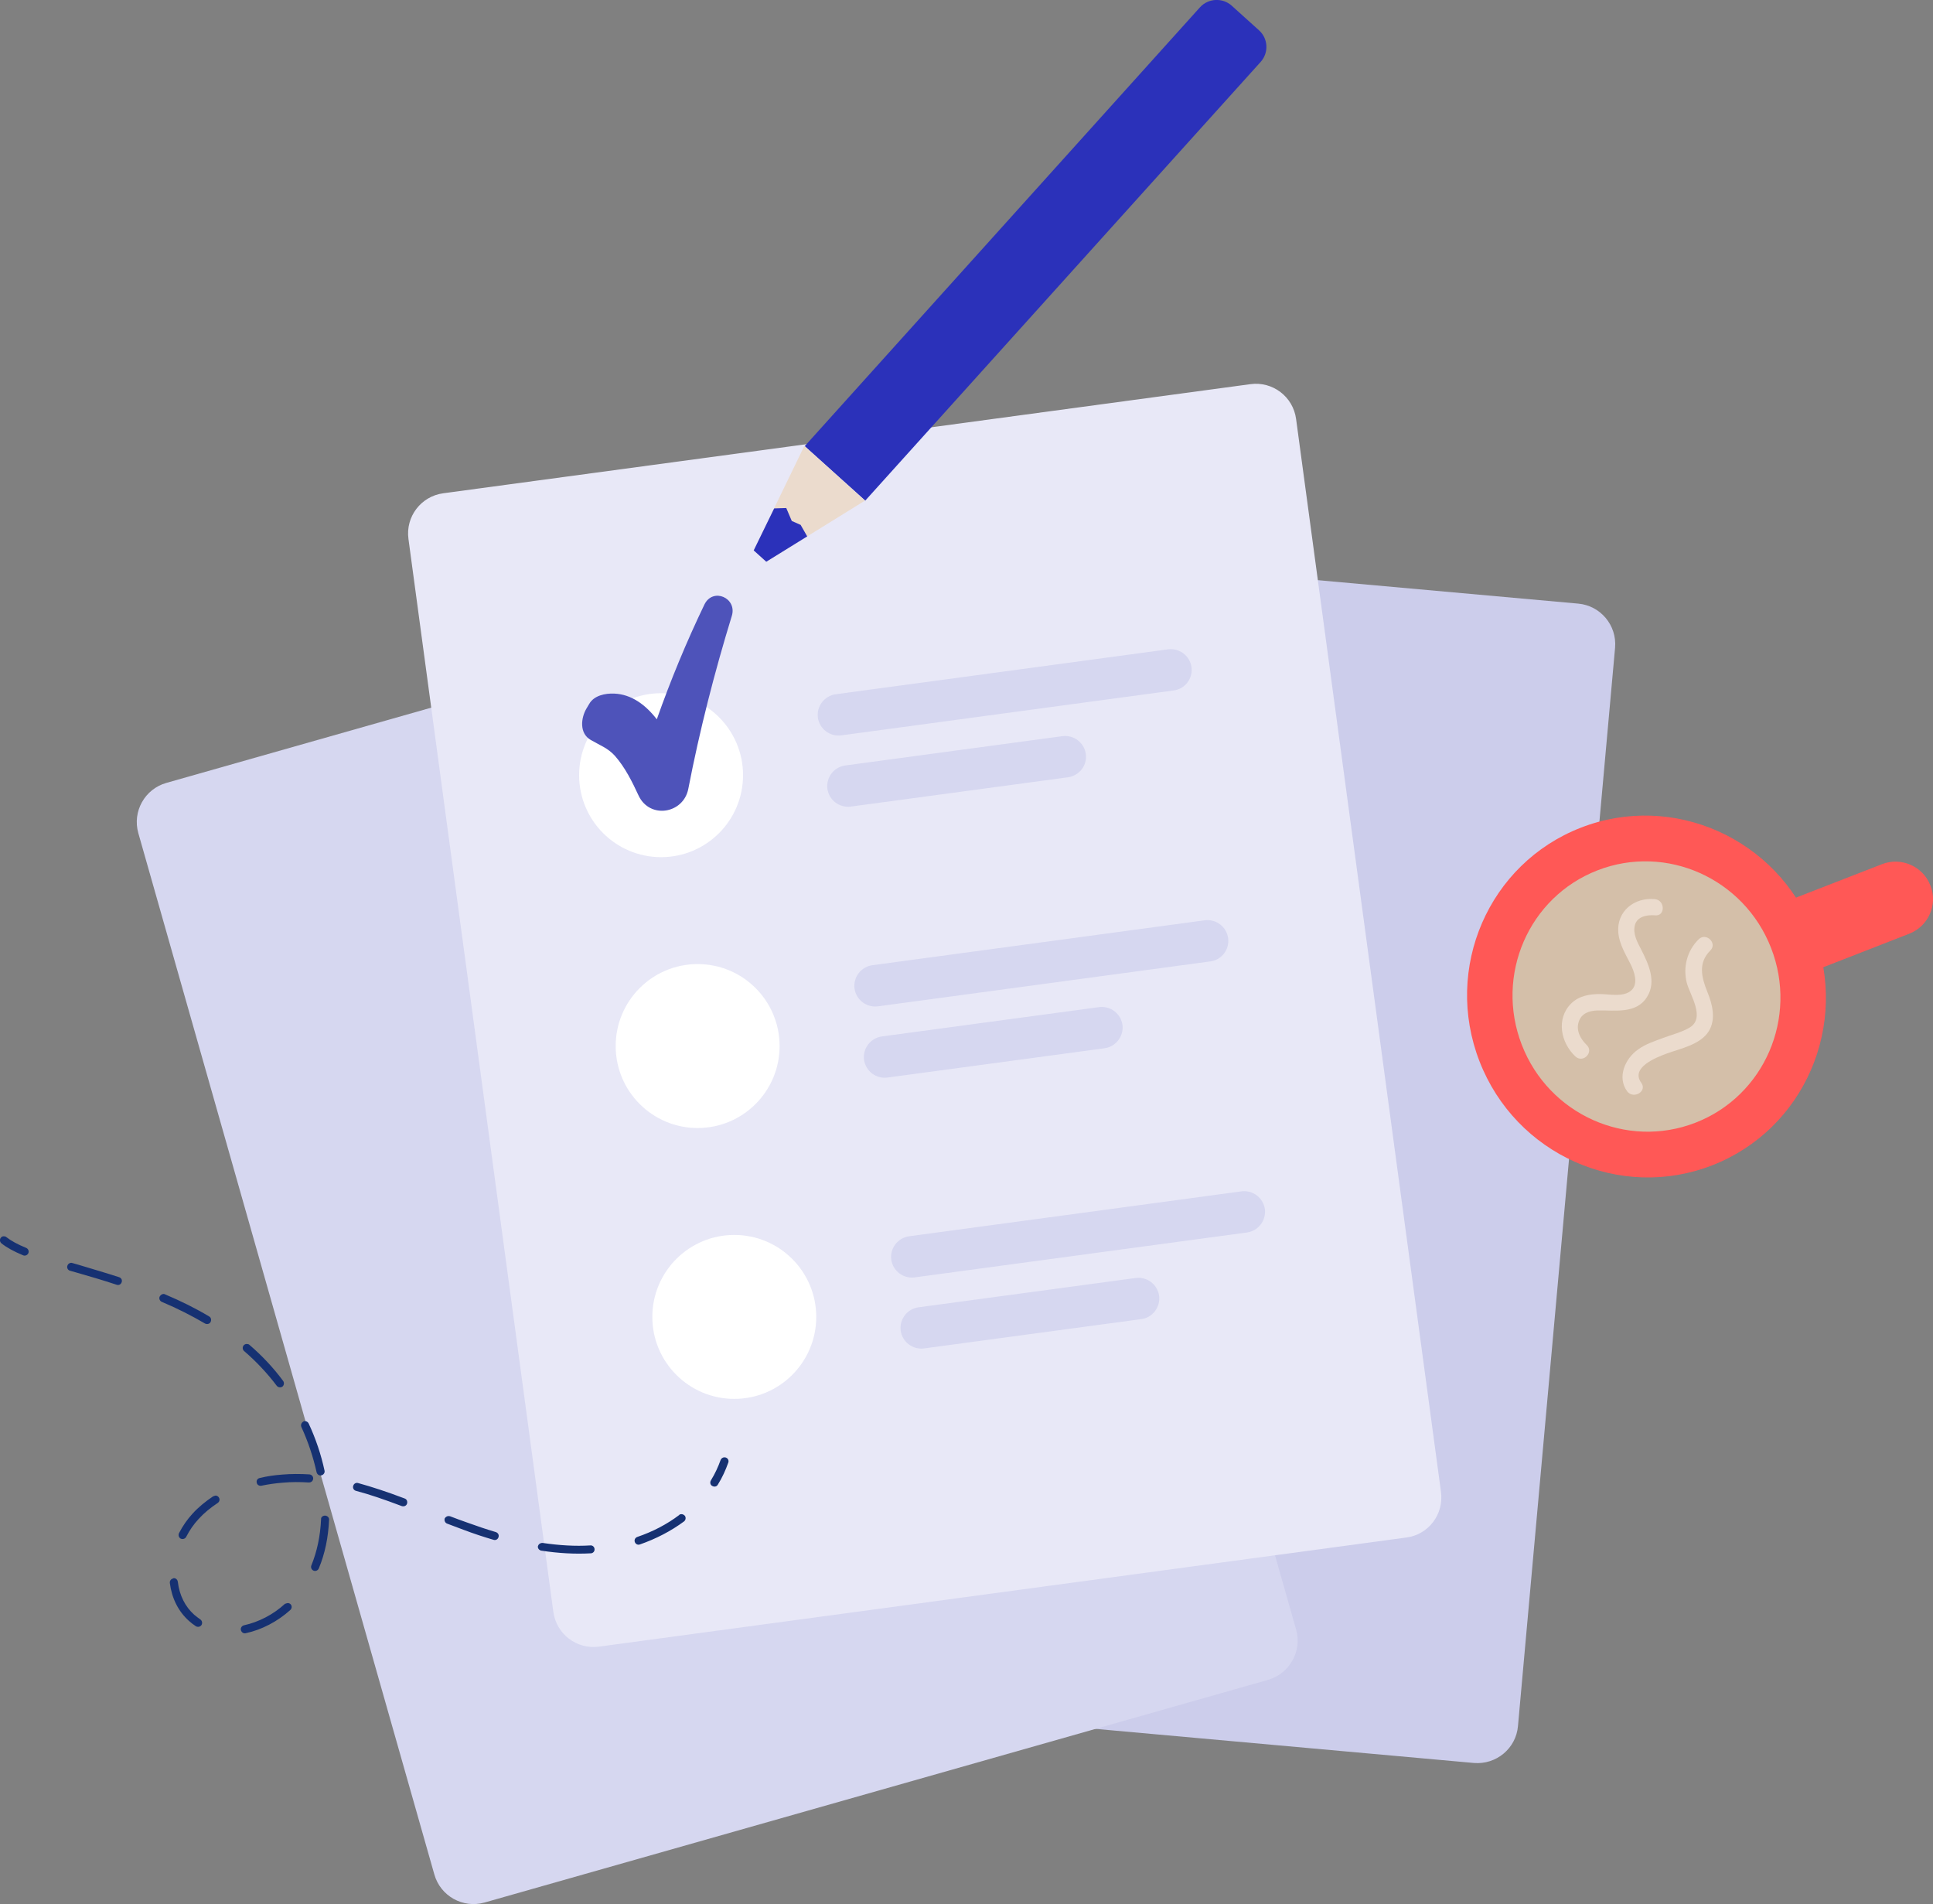 <?xml version="1.0" encoding="utf-8"?>
<!-- Generator: Adobe Illustrator 24.1.0, SVG Export Plug-In . SVG Version: 6.00 Build 0)  -->
<svg version="1.1" id="Layer_1" xmlns="http://www.w3.org/2000/svg" xmlns:xlink="http://www.w3.org/1999/xlink" x="0px" y="0px"
	 viewBox="0 0 2030.7 2000" style="enable-background:new 0 0 2030.7 2000;" xml:space="preserve">
<rect x="0" y="0" width="2030.7" height="2000" fill="#808080" stroke="none"/>
<g>
	<path class="st0" fill="#CCCDEB" d="M1548.3,1851.7l-852.3-76.8c-23.4-2.1-40.8-22.8-38.7-46.4l102-1132.5c2.1-23.4,22.8-40.8,46.4-38.7L1658,634
		c23.4,2.1,40.8,22.8,38.7,46.4l-102,1132.5C1592.7,1836.4,1571.9,1853.7,1548.3,1851.7z"/>
	<path class="st1" fill="#D6D7F0" d="M1332.2,1764.4l-823.2,233.9c-22.7,6.4-46.3-6.8-52.7-29.5l-311-1093.8c-6.4-22.7,6.8-46.3,29.5-52.7
		L998,588.5c22.7-6.4,46.3,6.8,52.7,29.5l311,1093.8C1368,1734.2,1354.8,1757.8,1332.2,1764.4z"/>
	<g>
		
			<ellipse transform="matrix(0.932 -0.362 0.362 0.932 -261.421 698.322)" class="st2" fill="#FF5856" cx="1730.2" cy="1045.8" rx="188.2" ry="190.3"/>
		<path class="st2" fill="#FF5856" d="M2005.8,980.7l-194.7,75.9c-20,7.7-42.9-2.3-50.6-22.3l-0.2-0.4c-7.7-20,2.3-42.9,22.3-50.6l194.7-75.7
			c20-7.7,42.9,2.3,50.6,22.3l0.2,0.4C2035.9,950.3,2025.8,972.9,2005.8,980.7z"/>
		
			<ellipse transform="matrix(0.932 -0.362 0.362 0.932 -261.426 698.322)" class="st3" fill="#D4BFA9" cx="1730.2" cy="1045.8" rx="140.5" ry="142.2"/>
		<path class="st4" fill="#EBDBCD" d="M1666.9,1097.6c-6.4-6.2-11.3-14.9-8.5-24c2.8-9.4,11.3-12.1,20.2-12.3c17.9-0.4,40.4,4,51.7-14.2
			c10.2-16.2,1.5-34.7-6.2-49.8c-4-7.6-8.9-16.6-6.6-25.5c2.3-9.3,13-11.1,21.3-10.4c10.8,1.1,10.6-15.9-0.2-17
			c-21.7-2.1-40.4,12.7-38.5,35.1c1.1,12.5,7.7,22.7,13,33.4c3.8,7.7,8.3,20.2,0.8,27.2c-7.9,7.4-22.3,4.2-32.1,4
			c-11.3-0.2-23,1.7-31.3,10c-16,16-10.8,41.2,4.5,55.5C1663.1,1117.2,1674.8,1105.1,1666.9,1097.6L1666.9,1097.6z"/>
		<path class="st4" fill="#EBDBCD" d="M1724.3,1137.4c-11.9-16.2,15.9-26.8,26.6-30.8c14.5-5.3,35.3-9.3,44.2-23.4c7.9-12.8,3.8-28.7-1.5-41.5
			c-6.2-15.5-9.8-30.4,3.2-43.4c7.7-7.6-4.5-19.4-12.3-11.7c-12.1,11.9-16.6,29.1-12.5,45.5c3.4,13.2,20,37,3,47.2
			c-8.3,4.9-18.5,7.4-27.6,10.8s-18.5,6.4-26.4,12.1c-13.8,9.6-22.5,29.3-11.5,44.2C1716.2,1154.8,1730.7,1146.3,1724.3,1137.4
			L1724.3,1137.4z"/>
	</g>
	<g>
		<path class="st5" fill="#E8E8F7" d="M1477.4,1614.9l-848.1,114.6c-23.4,3.2-44.9-13.2-48-36.6L429.1,566.1c-3.2-23.4,13.2-44.9,36.6-48
			l847.9-114.6c23.4-3.2,44.9,13.2,48,36.6l152.2,1126.8C1517,1590.4,1500.8,1611.9,1477.4,1614.9z"/>
		<g>
			<circle class="st6" fill="#FFFFFF" cx="694.5" cy="814.2" r="86.1"/>
			<circle class="st6" fill="#FFFFFF" cx="732.9" cy="1098.7" r="86.1"/>
			<circle class="st6" fill="#FFFFFF" cx="771.4" cy="1383.2" r="86.1"/>
			<path class="st1" fill="#D6D7F0" d="M1233,725.2l-349.3,47.2c-11.9,1.5-22.8-6.8-24.5-18.7l0,0c-1.5-11.9,6.8-22.8,18.7-24.5l349.3-47.2
				c11.9-1.5,22.8,6.8,24.5,18.7l0,0C1253.4,712.6,1244.9,723.7,1233,725.2z"/>
			<path class="st1" fill="#D6D7F0" d="M1122,816.4l-228.3,30.8c-11.9,1.5-22.8-6.8-24.5-18.7l0,0c-1.5-11.9,6.8-22.8,18.7-24.5l228.3-30.8
				c11.9-1.5,22.8,6.8,24.5,18.7l0,0C1142.4,803.8,1133.9,814.7,1122,816.4z"/>
			<path class="st1" fill="#D6D7F0" d="M1310.1,1294.5l-349.3,47.2c-11.9,1.5-22.8-6.8-24.5-18.7l0,0c-1.5-11.9,6.8-22.8,18.7-24.5l349.3-47.2
				c11.9-1.5,22.8,6.8,24.5,18.7l0,0C1330.3,1281.8,1322,1292.8,1310.1,1294.5z"/>
			<path class="st1" fill="#D6D7F0" d="M1199,1385.5l-228.3,30.8c-11.9,1.5-22.8-6.8-24.5-18.7l0,0c-1.5-11.9,6.8-22.8,18.7-24.5l228.3-30.8
				c11.9-1.5,22.8,6.8,24.5,18.7l0,0C1219.2,1372.8,1210.9,1384,1199,1385.5z"/>
			<path class="st1" fill="#D6D7F0" d="M1271.5,1009.8L922.2,1057c-11.9,1.5-22.8-6.8-24.5-18.7l0,0c-1.5-11.9,6.8-22.8,18.7-24.5l349.3-47.2
				c11.9-1.5,22.8,6.8,24.5,18.7l0,0C1291.8,997.3,1283.4,1008.3,1271.5,1009.8z"/>
			<path class="st1" fill="#D6D7F0" d="M1160.5,1101l-228.3,30.8c-11.9,1.5-22.8-6.8-24.5-18.7l0,0c-1.5-11.9,6.8-22.8,18.7-24.5l228.3-30.8
				c11.9-1.5,22.8,6.8,24.5,18.7l0,0C1180.7,1088.3,1172.4,1099.3,1160.5,1101z"/>
			<path class="st7" fill="#4E53BA" d="M740,635c-18.9,39.3-35.5,79.5-50,120.5c-11.7-15.1-26.4-26.2-44.7-27c-9.4-0.4-21.3,1.9-26.4,11
				c-0.9,1.5-1.9,3.2-2.8,4.7c-5.9,10-7.6,26.1,4.5,33c9.4,5.5,18.1,8.5,25.5,16.8c10.6,12.1,18.1,27.2,24.7,41.5
				c11.7,25.1,47.2,19.3,52.3-7c11.9-61.4,27.4-122,45.7-181.6C774.6,628,748.9,616.7,740,635z"/>
		</g>
	</g>
	<g>
		<path class="st8" fill="#2B31BA" d="M1322.5,31.7L1294,6c-9.6-8.7-24.7-7.9-33.4,1.7L845.4,468.6l63.6,57.2L1324.4,65
			C1333.1,55.3,1332.3,40.4,1322.5,31.7z"/>
		<polygon class="st4" fill="#EBDBCD" points="908.7,525.8 845,468.4 791.8,578.1 805,590 		"/>
		<polygon class="st8" fill="#2B31BA" points="826,533.6 831.8,547.2 841.1,551.3 848,563.4 805,590 791.8,578.1 813.3,534 		"/>
	</g>
	<g>
		<path class="st9" fill="#163172" d="M760.8,1530.7c0.6,0,1.1,0,1.7,0.2c2.3,0.8,3.4,3.2,2.6,5.3c-2.8,7.9-6.4,15.9-11,23.2
			c-1.1,2.1-3.8,2.6-5.9,1.3c-2.1-1.1-2.6-3.8-1.3-5.9c4.2-6.8,7.6-14.2,10.2-21.5C757.8,1531.8,759.3,1530.7,760.8,1530.7z"/>
		<path class="st9" fill="#163172" d="M74.5,1326.4c0.6,0,0.9,0,1.5,0.2l6,1.7c13.8,4.2,28.1,8.3,43.2,13.2c2.3,0.8,3.4,3,2.6,5.3s-3,3.4-5.3,2.6
			c-14.9-4.9-29.1-9.1-42.9-13l-6-1.7c-2.3-0.6-3.6-3-2.8-5.3C71.3,1327.7,72.8,1326.6,74.5,1326.4z M171.5,1359.1
			c0.6,0,1.3,0,1.9,0.4c17,7.2,32.1,14.7,46.3,23.2c2.1,1.1,2.6,3.8,1.5,5.9c-1.1,2.1-3.8,2.6-5.9,1.5
			c-13.8-8.1-28.7-15.7-45.3-22.7c-2.1-0.9-3.2-3.4-2.3-5.5C168.7,1360.2,170,1359.3,171.5,1359.1z M259,1411.6c1.1,0,2.3,0.2,3,0.9
			c13.4,11.5,25.3,24.2,35.5,38c1.3,1.9,0.9,4.5-0.8,5.9c-1.9,1.3-4.5,0.9-5.9-0.8c-10-13.2-21.5-25.5-34.4-36.6
			c-1.7-1.5-1.9-4.2-0.4-5.9C256.9,1412.1,257.8,1411.7,259,1411.6z M320.1,1492.7c1.7-0.2,3.4,0.8,4.2,2.5
			c7.4,15.9,13,32.5,16.6,49.3c0.6,2.3-0.9,4.5-3.2,5.1s-4.5-0.9-5.1-3.2c-3.6-16.2-8.9-32.1-16-47.6c-0.9-2.1,0-4.5,2.1-5.7
			C319.2,1492.7,319.6,1492.7,320.1,1492.7z M296.5,1548.8c9.3-0.8,18.9-0.8,28.5-0.2c2.3,0.2,4.2,2.1,4,4.5c-0.2,2.5-2.1,4-4.5,4
			c-9.3-0.6-18.5-0.6-27.4,0.2l0,0c-7.7,0.6-15.3,1.7-22.5,3.2c-2.3,0.4-4.5-0.9-4.9-3.2c-0.6-2.3,0.9-4.5,3.2-4.9
			C280.5,1550.5,288.4,1549.4,296.5,1548.8L296.5,1548.8z M374.7,1557.5c0.4,0,0.9,0,1.5,0.2c14.5,4,29.6,8.9,48.9,16.2
			c2.3,0.8,3.2,3.2,2.5,5.5c-0.8,2.3-3.2,3.2-5.5,2.5c-19.1-7.2-34-12.3-48.1-16c-2.3-0.6-3.6-2.8-3-5.1
			C371.5,1558.8,373,1557.7,374.7,1557.5z M226.1,1570.9c1.5-0.2,3,0.6,3.8,1.9c1.3,1.9,0.8,4.5-1.3,5.9c-7.4,4.9-14.2,10.4-20,16.8
			c-5.1,5.5-9.4,11.7-13,18.7c-1.1,2.1-3.6,2.8-5.7,1.9c-2.1-1.1-2.8-3.6-1.9-5.7c4-7.7,8.7-14.5,14.3-20.6
			c6.2-6.8,13.6-12.8,21.5-18.1C224.8,1571.3,225.5,1571.1,226.1,1570.9z M341.1,1591.9c0.2,0,0.4,0,0.6,0c2.3,0.2,4.2,2.1,4,4.3
			c-0.8,18.5-4.3,35.7-10.8,51.2c-0.9,2.1-3.4,3.2-5.5,2.3c-2.1-0.9-3.2-3.4-2.3-5.5c6-14.7,9.4-31,10.2-48.5
			C337.1,1593.8,338.8,1592.1,341.1,1591.9z M471,1592.4c0.6,0,1.3,0,1.9,0.2c5.7,2.1,11.1,4.3,16.8,6.2c11,4,21.1,7.4,31.2,10.4
			c2.3,0.8,3.6,3,2.8,5.3c-0.6,2.3-3,3.6-5.3,2.8c-10.2-3-20.6-6.4-31.7-10.6c-5.7-2.1-11.3-4.2-17-6.4c-2.1-0.8-3.2-3.2-2.5-5.5
			C468,1593.6,469.3,1592.4,471,1592.4z M715.7,1590.4c1.3-0.2,2.8,0.6,3.8,1.7c1.3,1.9,0.9,4.5-0.9,5.9
			c-13.8,10.2-29.5,18.3-46.4,24.2c-2.3,0.8-4.5-0.4-5.3-2.6s0.4-4.5,2.6-5.3c16.2-5.5,31-13.2,44-23
			C714,1590.5,714.7,1590.4,715.7,1590.4z M569.2,1620.6c0.4,0,0.6,0,0.9,0c17.6,2.6,34.4,3.6,50.2,2.6c2.3-0.2,4.3,1.7,4.3,4
			c0.2,2.3-1.7,4.3-4,4.3l0,0c-16.4,0.9-33.8,0-51.9-2.8c-2.3-0.4-4-2.5-3.6-4.7C565.6,1622.1,567.3,1620.8,569.2,1620.6z
			 M182.3,1657.6c2.3-0.2,4.2,1.5,4.5,3.8c1.7,14.2,7.7,26.1,17.2,34.6c2.1,1.7,4.2,3.4,6.4,4.9c1.9,1.3,2.5,3.8,1.3,5.9
			c-1.3,1.9-3.8,2.5-5.9,1.3c-2.6-1.7-5.1-3.6-7.4-5.7c-11.1-10-17.9-23.6-20-39.8c-0.2-2.3,1.3-4.3,3.6-4.7
			C182.1,1657.6,182.3,1657.6,182.3,1657.6z M302,1683.8c1.3-0.2,2.5,0.4,3.4,1.3c1.5,1.7,1.3,4.3-0.4,5.9
			c-13.4,12.1-30,20.8-46.8,24.4c-2.3,0.6-4.5-0.9-5.1-3.2s0.9-4.5,3.2-5.1c15.5-3.4,30.8-11.3,43-22.5
			C300.3,1684.2,301.2,1684,302,1683.8z"/>
		<path class="st9" fill="#163172" d="M3.9,1298.5c0.9,0,2.1,0.2,2.8,0.9c4.9,3.8,11.7,7.6,20.8,11.3c2.1,0.9,3.2,3.4,2.3,5.5
			c-0.9,2.1-3.4,3.2-5.5,2.3c-9.6-4-17.2-8.1-22.7-12.5c-1.9-1.5-2.1-4.2-0.8-5.9C1.6,1299,2.7,1298.5,3.9,1298.5z"/>
	</g>
</g>
</svg>
